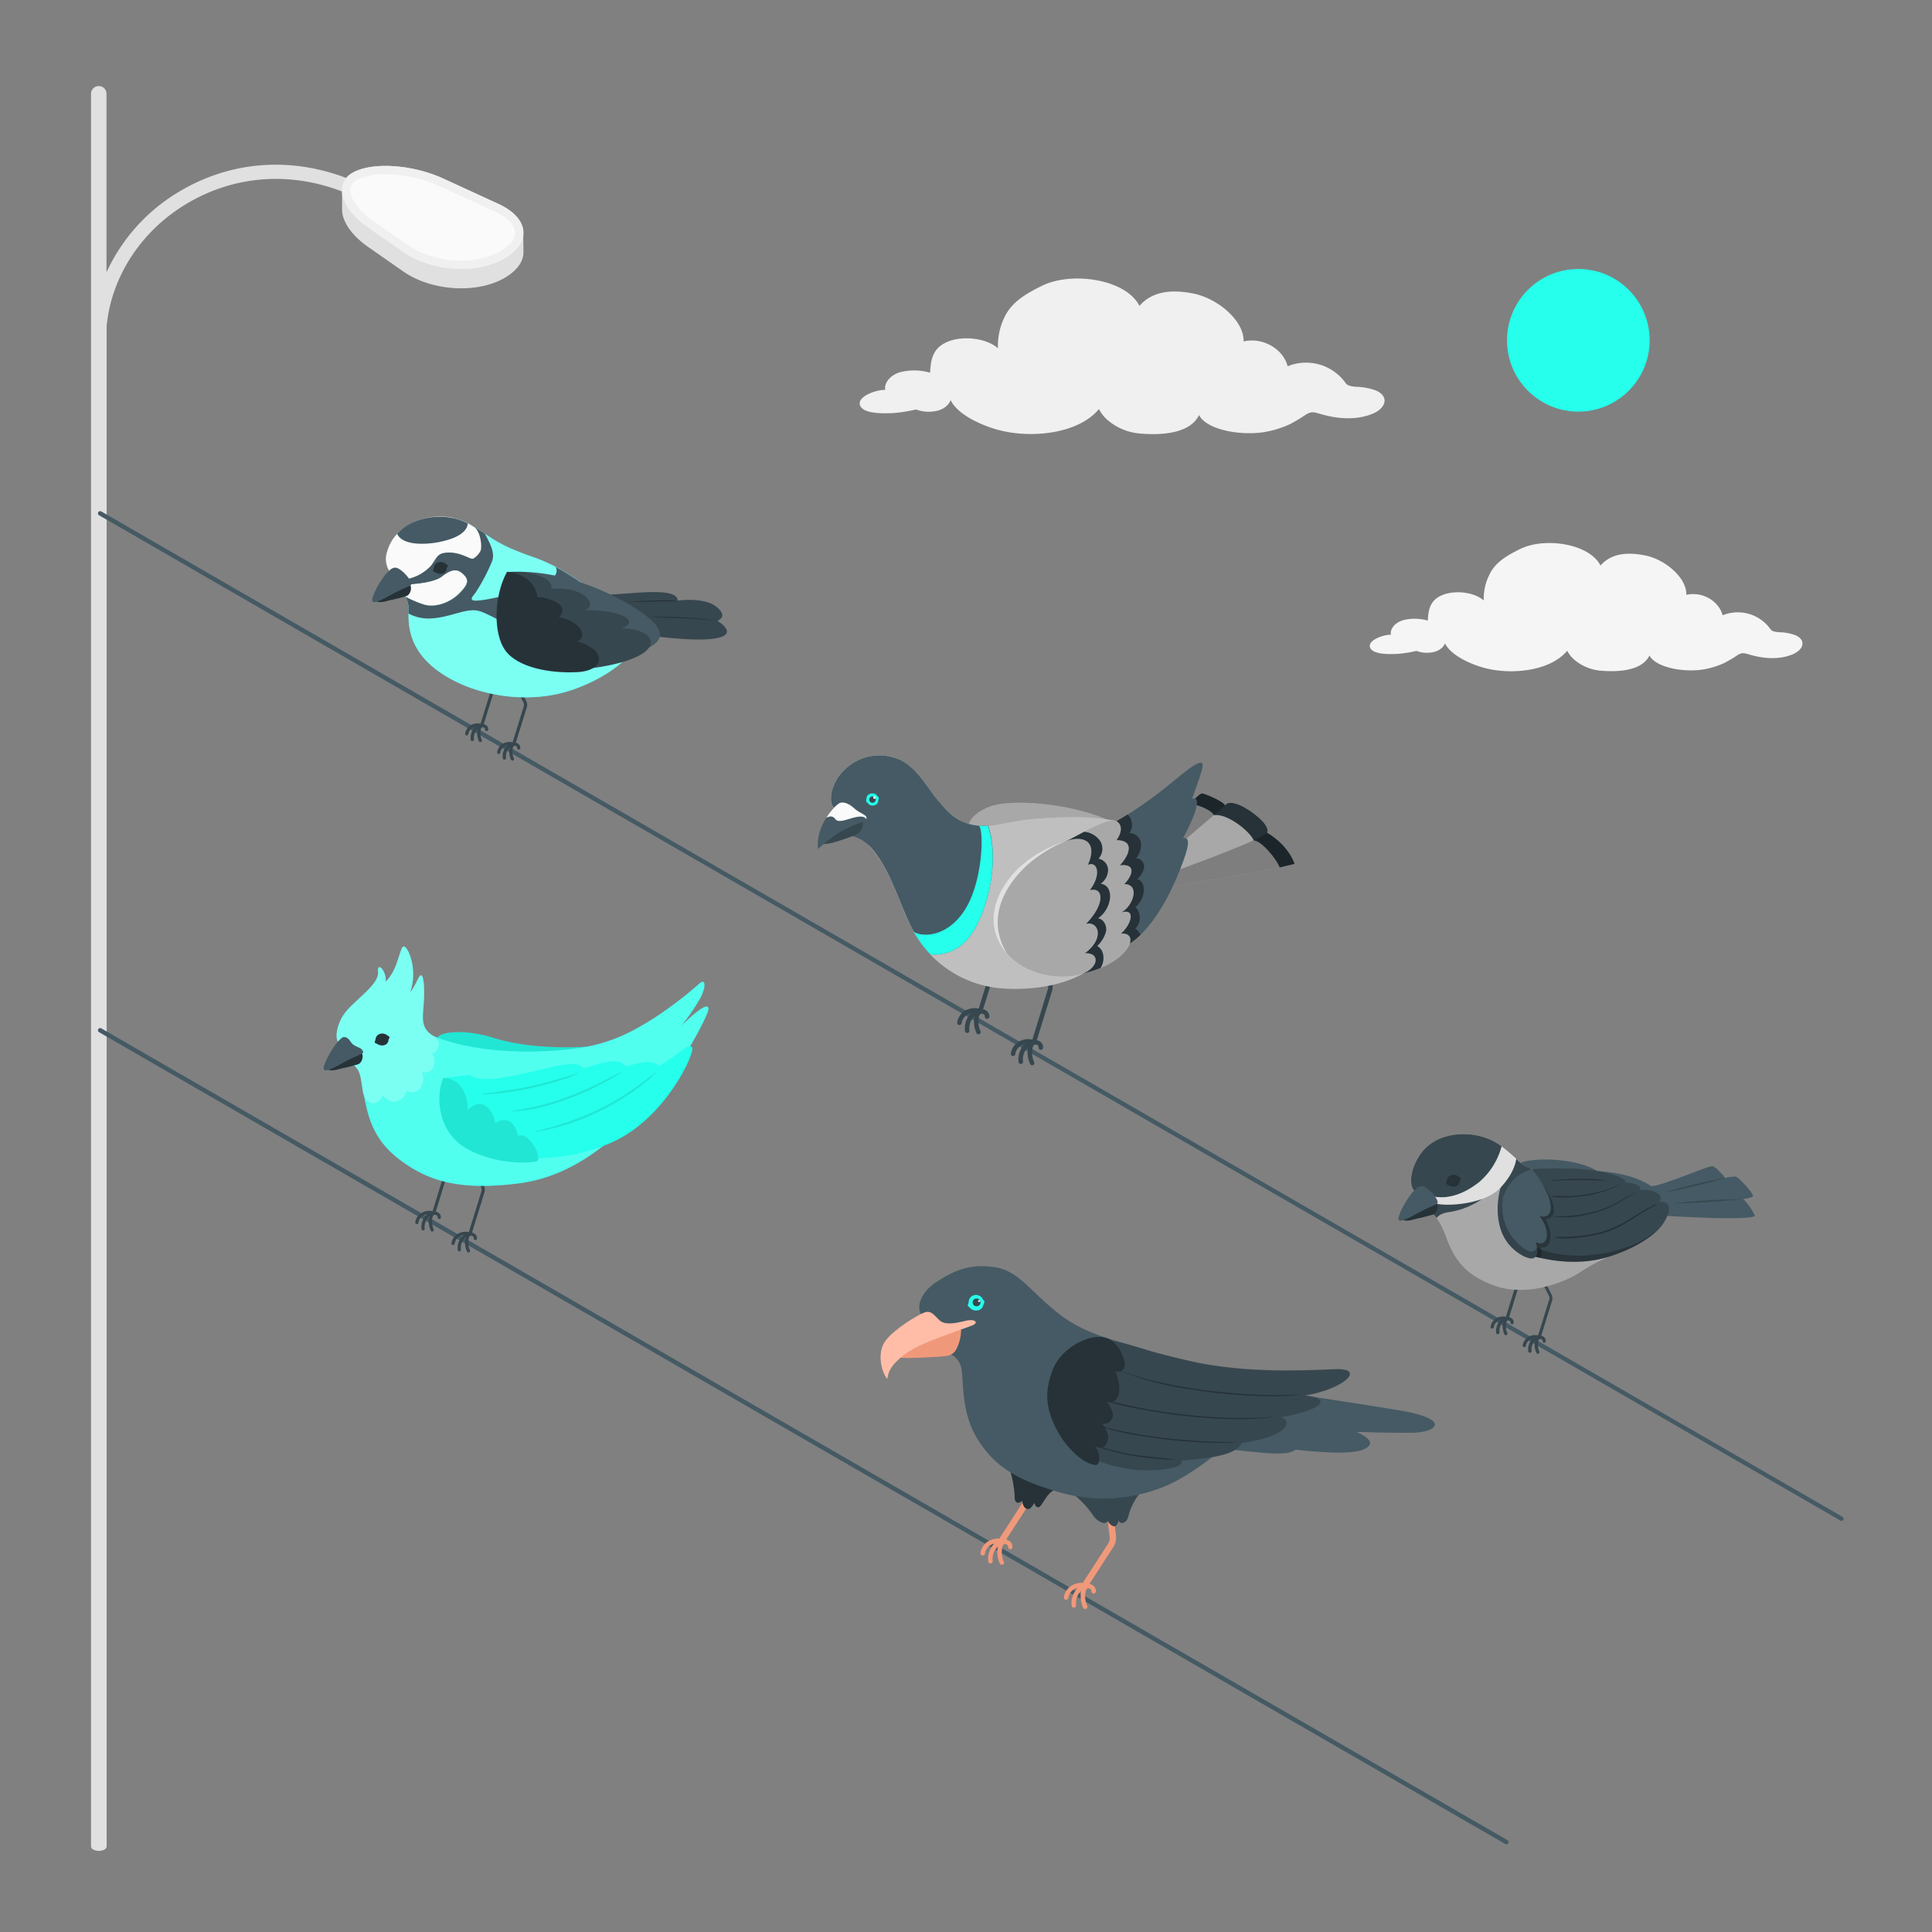 <svg xmlns="http://www.w3.org/2000/svg" viewBox="0 0 500 500"><rect x="0" y="0" width="500" height="500" fill="#808080" stroke="none"/><g id="freepik--street-light--inject-80"><g id="freepik--street-light--inject-80"><path d="M46.84,49.32A47.17,47.17,0,0,0,27.56,70.47V24.27a2,2,0,1,0-4,0V477.83a1,1,0,0,0,.6.84,3.2,3.2,0,0,0,2.86,0,1,1,0,0,0,.58-.84V84.35c1.25-12.88,9.09-24.86,21.12-31.87,14.47-8.43,31.66-8.23,47.16.56l1.8-3.18C81,40.41,62.47,40.21,46.84,49.32Z" style="fill:#e0e0e0"></path><path d="M95.4,64l9.07,6.32c7.24,5,18.91,5.76,26.07,1.63,3.31-1.91,4.93-4.29,4.93-6.67,0-.87-.06-4.24-.06-5.08,0-2.74-2.13-5.45-6.41-7.42L114.69,46.2c-8-3.68-18.5-4.35-23.44-1.49a5,5,0,0,0-2.72,4.44c0,.87,0,4.22,0,5C88.49,57.2,90.87,60.86,95.4,64Z" style="fill:#e0e0e0"></path><path d="M91.25,44.71C86.3,47.56,88.16,54,95.4,59l9.07,6.31c7.24,5,18.91,5.77,26.07,1.63S137,56.46,129,52.78L114.7,46.2C106.69,42.52,96.19,41.85,91.25,44.71Z" style="fill:#f0f0f0"></path><path d="M90.65,49.06a3,3,0,0,1,1.67-2.48,15.71,15.71,0,0,1,7.44-1.48,35.4,35.4,0,0,1,14,3.07l14.31,6.59c3.24,1.48,5.13,3.44,5.22,5.35.09,1.69-1.28,3.46-3.85,4.94a20.59,20.59,0,0,1-10.11,2.39,24.43,24.43,0,0,1-13.63-3.92l-9.07-6.33C92.91,54.61,90.56,51.41,90.65,49.06Z" style="fill:#fafafa"></path></g></g><g id="freepik--Wires--inject-80"><path d="M389.87,477.32a.57.57,0,0,1-.28-.08L25.65,267.14a.56.56,0,0,1,.56-1l363.94,210.1a.57.57,0,0,1,.2.76A.55.55,0,0,1,389.87,477.32Z" style="fill:#455a64"></path><path d="M476.62,393.63a.53.53,0,0,1-.27-.08L25.65,133.36a.56.56,0,0,1,.56-1L476.9,392.59a.56.56,0,0,1-.28,1Z" style="fill:#455a64"></path></g><g id="freepik--Clouds--inject-80"><path id="freepik--Cloud--inject-80" d="M356.19,101.1a15.92,15.92,0,0,0-5.27-1c-1.71-.13-2.25-.47-2.58-.84a12.58,12.58,0,0,0-15.1-4.47c-1-4.08-5.95-7.63-11.4-6.43.19-5.31-6.59-11-12.68-12.32-5.84-1.24-10.94-.72-14.27,3.12-3.57-7-17.56-8.93-25.13-5.24-4.35,2.12-8,4.29-9.85,8.28a16.77,16.77,0,0,0-1.64,7.93c-2.95-2.6-8.85-3.3-12.79-1.78-4.25,1.65-4.57,4.85-4.78,8.11a14.78,14.78,0,0,0-7.74-.14c-2.67.79-4.21,2.89-3.85,4.59-2.11-.12-7.16,1.59-6.58,3.83.65,2.51,6.41,2.25,8.56,2.17a39.72,39.72,0,0,0,6-.94,9.23,9.23,0,0,0,3.13.59c3.67,0,5.22-1.6,5.81-3,1.79,3.77,8.16,6.64,12.67,7.79,8.48,2.18,20.48.85,25.7-5.49A9.47,9.47,0,0,0,287,109a14.65,14.65,0,0,0,7.84,3.18c3.49.33,12.84.77,15.47-4.77,1.86,3.69,10.19,5.36,16.51,4.47a26.16,26.16,0,0,0,7.09-2.14,43.83,43.83,0,0,0,4.07-2.45c1.25-.74,1.81-.74,3.48-.23,4.34,1.3,9.38,1.84,13.81,0C358.77,105.57,359.51,102.61,356.19,101.1Z" style="fill:#f0f0f0"></path><path id="freepik--cloud--inject-80" d="M464.72,164.42a12.68,12.68,0,0,0-4.34-.8c-1.41-.11-1.85-.39-2.12-.7a10.38,10.38,0,0,0-12.45-3.68c-.83-3.36-4.9-6.29-9.39-5.3.15-4.38-5.43-9.08-10.45-10.15-4.82-1-9-.59-11.76,2.57-2.94-5.74-14.47-7.36-20.71-4.32-3.58,1.75-6.63,3.54-8.11,6.83A13.61,13.61,0,0,0,384,155.4c-2.43-2.14-7.3-2.72-10.55-1.46-3.5,1.35-3.77,4-3.94,6.67a12.26,12.26,0,0,0-6.37-.11c-2.21.65-3.48,2.38-3.17,3.78-1.75-.09-5.91,1.32-5.43,3.16.54,2.07,5.28,1.86,7.06,1.79a32.61,32.61,0,0,0,5-.78,7.54,7.54,0,0,0,2.58.49c3,0,4.31-1.31,4.79-2.44,1.48,3.11,6.73,5.47,10.44,6.42,7,1.79,16.88.7,21.18-4.52a7.79,7.79,0,0,0,2.08,2.53,12.1,12.1,0,0,0,6.47,2.63c2.87.26,10.57.63,12.74-3.93,1.54,3,8.4,4.41,13.61,3.67a21.16,21.16,0,0,0,5.84-1.76,36,36,0,0,0,3.36-2c1-.62,1.49-.61,2.86-.2,3.58,1.08,7.73,1.52,11.39,0C466.85,168.1,467.46,165.66,464.72,164.42Z" style="fill:#f5f5f5"></path></g><g id="freepik--Sun--inject-80"><circle id="freepik--sun--inject-80" cx="408.47" cy="88.07" r="18.46" style="fill:#25FFEB"></circle></g><g id="freepik--bird-5--inject-80"><g id="freepik--Bird--inject-80"><path d="M288.82,397.46l-1-8.16a.83.83,0,0,0-1.65.21l1,8.15a2.82,2.82,0,0,1-.34,1.75l-6.61,10.23a5.23,5.23,0,0,0-2.62.55,4.24,4.24,0,0,0-2.26,3.15.6.6,0,0,0,.47.68h.11a.59.59,0,0,0,.57-.48,3.08,3.08,0,0,1,1.64-2.33,3.79,3.79,0,0,1,.87-.31,4,4,0,0,0-.49.51,5.54,5.54,0,0,0-1.16,4.16.57.57,0,0,0,.57.49H278a.59.59,0,0,0,.49-.67,4.39,4.39,0,0,1,.91-3.26,4.49,4.49,0,0,1,.43-.44,7,7,0,0,0,.52,4.46.61.61,0,0,0,.49.27.55.55,0,0,0,.32-.1.58.58,0,0,0,.17-.8,6,6,0,0,1-.35-3.69,1.44,1.44,0,0,1,.5-.81,1.19,1.19,0,0,1,.8.28.57.57,0,0,1,.2.49.59.59,0,0,0,.54.62h0a.58.58,0,0,0,.58-.54,1.71,1.71,0,0,0-.57-1.42,2.21,2.21,0,0,0-1.07-.53l6.23-9.65A4.49,4.49,0,0,0,288.82,397.46Z" style="fill:#f0997a"></path><path d="M267.23,386l-1-8.15a.83.83,0,1,0-1.64.21l1,8.15a2.92,2.92,0,0,1-.35,1.75l-6.61,10.23a5.23,5.23,0,0,0-2.62.55,4.23,4.23,0,0,0-2.25,3.15.57.57,0,0,0,.47.67h.1a.57.57,0,0,0,.57-.48,3.07,3.07,0,0,1,1.65-2.32,3.59,3.59,0,0,1,.86-.32,4.74,4.74,0,0,0-.49.51,5.57,5.57,0,0,0-1.16,4.17.59.59,0,0,0,.58.49h.08a.57.57,0,0,0,.49-.66,4.44,4.44,0,0,1,.92-3.26,3.61,3.61,0,0,1,.42-.45,7,7,0,0,0,.53,4.47.58.58,0,0,0,.49.26.61.61,0,0,0,.31-.09.57.57,0,0,0,.17-.8,6,6,0,0,1-.34-3.7,1.43,1.43,0,0,1,.49-.8,1.16,1.16,0,0,1,.81.28.55.55,0,0,1,.19.48.58.58,0,0,0,.54.62h0a.59.59,0,0,0,.58-.54,1.76,1.76,0,0,0-.56-1.43,2.34,2.34,0,0,0-1.08-.53l6.23-9.64A4.51,4.51,0,0,0,267.23,386Z" style="fill:#f0997a"></path><path d="M282.8,392.06a4.84,4.84,0,0,0,2.65,2.07c.48.1,1.12-.06,1.16-.54.37.62,1.43,1.86,2.21,1.25a1.85,1.85,0,0,0,.6-1.4,1,1,0,0,0,1.25.67,1.83,1.83,0,0,0,1.13-1.05,8.85,8.85,0,0,0,.45-1.52,16.83,16.83,0,0,1,3.07-5.49c-3-1.21-6.75-1-9.87-.78a27.86,27.86,0,0,0-4.37.51c-1.3.28-2.7.1-4,.37a25.13,25.13,0,0,1,5.19,5.16Z" style="fill:#37474f"></path><path d="M262.6,387.08c0,.14,0,.28,0,.42,0,.51.1,1.11.55,1.33s1-.12,1.42-.45a3.7,3.7,0,0,0,.38,1.43,1.32,1.32,0,0,0,1.21.73c.7-.07,1.15-1.07,1.54-1.57.12.48.34,1,.83,1.1s.7-.28.94-.59c.92-1.22,1.58-2.7,2.85-3.56.31-.21.7-.45.7-.83a1,1,0,0,0-.27-.56,10.93,10.93,0,0,0-2.92-2.12,25.83,25.83,0,0,0-3.59-1.84,17.91,17.91,0,0,0-4.72-1.5.49.49,0,0,0-.34.05c-.16.12-.11.37-.05.55A30.21,30.21,0,0,1,262.6,387.08Z" style="fill:#263238"></path><path d="M295.78,349.07c-6.85-2.27-14.56-3.43-21.87-9.16S263.72,329,257.7,328s-10.23.38-15.52,3.89c-3.4,2.25-5.07,5.66-3.89,8.16.91,1.94,5.77,9.43,6.31,9.74s3.19.92,4.08,3.84-.26,11.25,4.18,18.58,10.31,10.77,20.92,13.88a41.43,41.43,0,0,0,27.09-1.2c7.29-2.77,15.57-10,15.57-10s5,.61,10.21,1.07,7.45.15,8.63-.78c13.21,1.42,17.47.68,19-1s-3.26-3.61-3.26-3.61,7.72.26,14.26.23,10.78-3.5-3.37-5.84-36.27-5.6-36.27-5.6Z" style="fill:#455a64"></path><path d="M290.14,347.49c-9.61-2.5-20.59,5.57-17.88,16.72C275.14,376,284.42,378.7,291.1,380s16.08,0,14.57-2c13-.9,14.44-2.77,15.76-4.56,12-1.68,13.11-5.62,10.11-6.68,9.88-1.63,13.83-4.8,6.22-5.6,10.32-1.76,15.84-7.2,7.66-6.82-11,.52-24.28.78-37-2C297.42,349.81,296.84,349.24,290.14,347.49Z" style="fill:#37474f"></path><path d="M336,360.91a126.06,126.06,0,0,1-16.94-.37,136.39,136.39,0,0,1-19.3-2.9,70.61,70.61,0,0,1-9.35-2.76s-.07.08,0,.1a77.11,77.11,0,0,0,17.7,4.59,141.25,141.25,0,0,0,19.26,1.75A60.94,60.94,0,0,0,336,361S336.06,360.91,336,360.91Zm-28.19,5.31a143.51,143.51,0,0,1-21.2-3.78,87.16,87.16,0,0,1-9.58-3s-.06.08,0,.1a93.08,93.08,0,0,0,18.47,5.22A138,138,0,0,0,318,367.23a73.57,73.57,0,0,0,12-.58s0,0,0,0A122,122,0,0,1,307.85,366.22Zm-1.69,6.39a126.68,126.68,0,0,1-15.86-2.26,48.29,48.29,0,0,1-6.85-1.89s-.06.08,0,.1c4.31,1.83,9.08,2.64,13.69,3.34a136,136,0,0,0,16.12,1.48,48.11,48.11,0,0,0,7.1-.23s0,0,0,0A119.93,119.93,0,0,1,306.16,372.61Zm-12.49,3.87a50.76,50.76,0,0,1-8.76-2.09,34,34,0,0,1-4-1.65s-.06.07,0,.09a30.32,30.32,0,0,0,7.52,2.92,66,66,0,0,0,9.67,1.65,56.7,56.7,0,0,0,6.51.37s0,0,0,0C301,377.27,297.29,377.06,293.67,376.48Z" style="fill:#263238"></path><path d="M272.48,354.42c-1.82,4.75-2.57,9.66,1.77,16.94,1.78,3,5.89,7.53,9.31,7.77.9.06,1-1.53.87-2.42a5.9,5.9,0,0,0-1-2.45,2,2,0,0,0,2.71-.31,3.19,3.19,0,0,0,.49-2.88,9,9,0,0,0-1.43-2.67A2.26,2.26,0,0,0,288,366a7.49,7.49,0,0,0-1.74-3.45,2,2,0,0,0,2.65-.43,4.27,4.27,0,0,0,.75-2.82,11.4,11.4,0,0,0-1.1-4.63c.58.74,1.9.32,2.3-.53a3.66,3.66,0,0,0-.13-2.75,9.3,9.3,0,0,0-2.71-4.2C283.9,343.77,274.83,348.28,272.48,354.42Z" style="fill:#263238"></path><path d="M231.35,351.12c1.46.44,4.68.37,9,.13s5.87-.12,7-1.81a11,11,0,0,0,1.38-5.36,27.29,27.29,0,0,0-8.86,1.47A25.48,25.48,0,0,0,231.35,351.12Z" style="fill:#f0997a"></path><path d="M239.13,339.71c-1.54.55-7.76,4.26-10,7.32s-1,8,.34,9.61c.56.84-.45-1.21,2.32-4.07s5.77-4.25,9.5-5.74,9.75-3.54,10.55-3.9c1.38-.62.64-1.74-2.06-1.08s-5.26,1.14-6.69-.2S241,339,239.13,339.71Z" style="fill:#ffbda7"></path><path d="M250.48,337.91c-.06-.25.1-.43.16-.65s.06-.49.11-.73a1.88,1.88,0,0,1,2.51-1.28,2,2,0,0,1,.77.5c.2.21.28.5.48.72s.23.19.27.33a.56.56,0,0,1-.09.41,6,6,0,0,0-.24.67,1.77,1.77,0,0,1-1.32,1.22,2.25,2.25,0,0,1-2-.5,3,3,0,0,0-.47-.47.38.38,0,0,1-.16-.12A.31.31,0,0,1,250.48,337.91Z" style="fill:#25FFEB"></path><circle cx="252.74" cy="337.06" r="1.01" style="fill:#37474f"></circle><path d="M253.64,336.69a.25.25,0,1,1-.24-.24A.25.25,0,0,1,253.64,336.69Z" style="fill:#fff"></path></g></g><g id="freepik--bird-4--inject-80"><g id="freepik--bird--inject-80"><path d="M121.61,319.8l-.13,0a.42.42,0,0,1-.27-.52l3.37-10.93a1.53,1.53,0,0,0-.1-1.15l-1.74-3.34a.42.42,0,1,1,.74-.38l1.73,3.34a2.3,2.3,0,0,1,.16,1.78L122,319.51A.42.42,0,0,1,121.61,319.8Z" style="fill:#37474f"></path><path d="M117.26,322.21h-.07a.42.42,0,0,1-.34-.49,3.34,3.34,0,0,1,1.79-2.5,3.87,3.87,0,0,1,3.14-.21.41.41,0,0,1-.35.75,3.1,3.1,0,0,0-2.41.2,2.51,2.51,0,0,0-1.35,1.91A.42.42,0,0,1,117.26,322.21Z" style="fill:#37474f"></path><path d="M118.88,323.86a.41.41,0,0,1-.41-.35,4.43,4.43,0,0,1,.92-3.32,3.13,3.13,0,0,1,2.19-1.22.42.42,0,0,1,.44.39.41.41,0,0,1-.39.44,2.27,2.27,0,0,0-1.59.91,3.61,3.61,0,0,0-.75,2.68.42.42,0,0,1-.35.47Z" style="fill:#37474f"></path><path d="M121.24,324.15a.43.43,0,0,1-.35-.19,5.56,5.56,0,0,1-.38-3.7,1.82,1.82,0,0,1,.92-1.25.42.42,0,0,1,.55.19.42.42,0,0,1-.19.56,1.14,1.14,0,0,0-.49.72,5,5,0,0,0,.29,3,.42.42,0,0,1-.12.57A.39.39,0,0,1,121.24,324.15Z" style="fill:#37474f"></path><path d="M123,320.92h0a.4.4,0,0,1-.38-.44.55.55,0,0,0-.18-.44,1.06,1.06,0,0,0-.77-.24.41.41,0,0,1-.47-.34.42.42,0,0,1,.35-.48,1.83,1.83,0,0,1,1.46.46,1.35,1.35,0,0,1,.44,1.1A.42.42,0,0,1,123,320.92Z" style="fill:#37474f"></path><path d="M112.23,314.38l-.13,0a.41.41,0,0,1-.27-.52l3.37-10.93a1.49,1.49,0,0,0-.11-1.15l-1.73-3.34a.4.4,0,0,1,.18-.56.4.4,0,0,1,.55.17l1.74,3.35a2.32,2.32,0,0,1,.16,1.77l-3.37,10.93A.41.41,0,0,1,112.23,314.38Z" style="fill:#37474f"></path><path d="M107.88,316.79h-.08a.41.41,0,0,1-.33-.48,3.34,3.34,0,0,1,1.79-2.5,3.87,3.87,0,0,1,3.14-.21.41.41,0,0,1,.2.55.42.42,0,0,1-.55.2,3.13,3.13,0,0,0-2.41.19,2.53,2.53,0,0,0-1.35,1.92A.43.43,0,0,1,107.88,316.79Z" style="fill:#37474f"></path><path d="M109.5,318.44a.42.42,0,0,1-.41-.35,4.41,4.41,0,0,1,.92-3.32,3.1,3.1,0,0,1,2.19-1.22.42.42,0,0,1,.44.38.43.43,0,0,1-.39.45,2.24,2.24,0,0,0-1.59.91,3.58,3.58,0,0,0-.75,2.67.43.43,0,0,1-.35.48Z" style="fill:#37474f"></path><path d="M111.86,318.73a.43.43,0,0,1-.35-.19,5.56,5.56,0,0,1-.39-3.7,1.88,1.88,0,0,1,.92-1.25.42.42,0,0,1,.56.19.41.41,0,0,1-.19.55,1.16,1.16,0,0,0-.49.73,5,5,0,0,0,.29,3,.42.42,0,0,1-.12.57A.48.48,0,0,1,111.86,318.73Z" style="fill:#37474f"></path><path d="M113.65,315.49h0a.41.41,0,0,1-.38-.44.54.54,0,0,0-.18-.44,1,1,0,0,0-.77-.24.42.42,0,0,1-.48-.35.42.42,0,0,1,.35-.47,1.84,1.84,0,0,1,1.47.45,1.34,1.34,0,0,1,.43,1.11A.4.4,0,0,1,113.65,315.49Z" style="fill:#37474f"></path><path d="M151.77,270.9c-8.33.42-16.82-.07-24.12-2.32s-13.4-1.63-14.47-.07c0,0,4,4.93,15,5.41A64.62,64.62,0,0,0,151.77,270.9Z" style="fill:#25FFEB"></path><path d="M151.77,270.9c-8.33.42-16.82-.07-24.12-2.32s-13.4-1.63-14.47-.07c0,0,4,4.93,15,5.41A64.62,64.62,0,0,0,151.77,270.9Z" style="opacity:0.1"></path><path d="M94.26,283.77c1.08,6,2.8,11.54,9.15,16.33,7.14,5.4,15.18,8.16,30.83,6.16s26-13,33.2-20.06,15.9-23.33,15.91-25.05c0-2.8-7.06,4.38-7.06,4.38a53.84,53.84,0,0,0,5-7.3c1.55-3.07,1.23-5-.19-3.77a101.85,101.85,0,0,1-11.67,8.91c-9.72,6.27-16.1,7.93-27,8.6s-22.31-.5-30.36-3.89Z" style="fill:#25FFEB"></path><path d="M94.26,283.77c1.08,6,2.8,11.54,9.15,16.33,7.14,5.4,15.18,8.16,30.83,6.16s26-13,33.2-20.06,15.9-23.33,15.91-25.05c0-2.8-7.06,4.38-7.06,4.38a53.84,53.84,0,0,0,5-7.3c1.55-3.07,1.23-5-.19-3.77a101.85,101.85,0,0,1-11.67,8.91c-9.72,6.27-16.1,7.93-27,8.6s-22.31-.5-30.36-3.89Z" style="fill:#fff;opacity:0.2"></path><path d="M87.45,269.58c-.78-1.19-.31-5.13,2.48-8.25s8.23-6.8,7.92-9.79,2.34,0,1.93,2.52c3.47-3.2,3.63-9.45,4.81-9.11s3.57,6.12,1.58,11.82c1.7-2,2.29-5,3-4.25s.69,5.14.42,8.2-.55,5.49,2.51,7.36.54,4.73-.34,4.56c1.29,1.26,1,5.68-2.58,4.79.94,1.63.2,6.49-3.94,4.88-.55,2.53-3.74,4.3-6.19,1.1-1,3-4.45,2.86-5.1-.75s-.47-5.57-2.57-7.13S87.45,269.58,87.45,269.58Z" style="fill:#25FFEB"></path><path d="M87.45,269.58c-.78-1.19-.31-5.13,2.48-8.25s8.23-6.8,7.92-9.79,2.34,0,1.93,2.52c3.47-3.2,3.63-9.45,4.81-9.11s3.57,6.12,1.58,11.82c1.7-2,2.29-5,3-4.25s.69,5.14.42,8.2-.55,5.49,2.51,7.36.54,4.73-.34,4.56c1.29,1.26,1,5.68-2.58,4.79.94,1.63.2,6.49-3.94,4.88-.55,2.53-3.74,4.3-6.19,1.1-1,3-4.45,2.86-5.1-.75s-.47-5.57-2.57-7.13S87.45,269.58,87.45,269.58Z" style="fill:#fff;opacity:0.4"></path><path d="M121.44,278.21c2.74,1.55,6.23,1.38,14.2-.4s13.63-3.71,15.43-1.27c7.44-2.62,9.45-2.18,11.09-.51,5.5-1.93,7.42-1.1,8.45-.16,4.84-2.8,7.46-6,8.49-4.86s-6.76,18.37-20.59,24.56-29.17,4.62-36.5,1.09-8.33-9.57-7.31-17.67Z" style="fill:#25FFEB"></path><path d="M114.7,279c4.59,0,6.42,4.47,6.35,8.32,3.8-3.93,6.56.08,7.13,3.3,3.65-2.11,5.34.74,5.9,3.37,2.84-1.4,6.61,6.07,4.72,6.57s-10.5.93-18-3.28S112.66,283.81,114.7,279Z" style="fill:#25FFEB"></path><path d="M114.7,279c4.59,0,6.42,4.47,6.35,8.32,3.8-3.93,6.56.08,7.13,3.3,3.65-2.11,5.34.74,5.9,3.37,2.84-1.4,6.61,6.07,4.72,6.57s-10.5.93-18-3.28S112.66,283.81,114.7,279Z" style="opacity:0.1"></path><path d="M144.3,279.81c.88-.27,1.76-.56,2.63-.86s1.74-.71,2.62-1.08c0,0,0-.14,0-.12-1,.31-2,.58-3,.89s-2,.61-3,.9q-3,.87-6.11,1.54c-4.14.91-8.33,1.43-12.52,2-.05,0-.07.15,0,.15a58,58,0,0,0,9.83-1.1A87.39,87.39,0,0,0,144.3,279.81Zm10.15,1.35c1-.52,2.07-1.06,3.09-1.63s2.16-1.31,3.22-2c0,0,.05-.15,0-.12-.91.48-1.84.91-2.75,1.39s-1.88,1-2.83,1.45c-1.86.93-3.75,1.8-5.68,2.59a66,66,0,0,1-11.06,3.56c-1.93.43-3.89.81-5.86,1.07,0,0-.07.14,0,.14a39.79,39.79,0,0,0,10.59-1.92A75.07,75.07,0,0,0,154.45,281.16Zm15.33-3.74c-.69.58-1.43,1.09-2.14,1.65s-1.54,1.2-2.33,1.77c-1.66,1.2-3.36,2.35-5.12,3.41a66.79,66.79,0,0,1-13.09,6.08c-2.81.95-5.7,1.76-8.58,2.46-.06,0-.07.15,0,.14a56.47,56.47,0,0,0,14.81-4.49,61.72,61.72,0,0,0,11.46-6.64c.9-.66,1.78-1.35,2.64-2.06s1.6-1.47,2.39-2.22C169.86,277.48,169.84,277.37,169.78,277.42Z" style="opacity:0.1"></path><path d="M97,269.77a.61.61,0,0,1,0-.19c0-.11.08-.21.12-.32s.08-.43.14-.64a1.52,1.52,0,0,1,.23-.48,1.73,1.73,0,0,1,.89-.59,2.11,2.11,0,0,1,1.06,0,2,2,0,0,1,.79.39,1.16,1.16,0,0,0,.27.18.44.44,0,0,1,.15.08.37.37,0,0,1,.12.43c0,.1-.13.17-.17.27a1.89,1.89,0,0,0-.08.4,1.42,1.42,0,0,1-.88,1.12,2.23,2.23,0,0,1-.81.14,2.28,2.28,0,0,1-.81-.19c-.25-.11-.49-.26-.75-.36a.54.54,0,0,1-.2-.1A.27.27,0,0,1,97,269.77Z" style="fill:#263238"></path><path d="M85,276.87c1.23.41,2.64-.21,3.94-.47s2.91-.72,3.6-.92a1.4,1.4,0,0,0,.65-.39,2.45,2.45,0,0,0,.52-2.45,12.59,12.59,0,0,0-4.63,1.09A8.12,8.12,0,0,0,85,276.87Z" style="fill:#263238"></path><path d="M90.14,268.88a1.43,1.43,0,0,0-1.15-.49c-.49.06-.86.52-1.21.85-1.37,1.27-3.84,5.51-4,7.1s2.65,0,5.06-1.32,4.07-1.9,4.9-2.38c.66-.38-.22-1.22-.57-1.41a10.24,10.24,0,0,1-1.84-.93,9.81,9.81,0,0,1-1-1.28Z" style="fill:#455a64"></path></g></g><g id="freepik--bird-3--inject-80"><g id="freepik--bird--inject-80"><path d="M398.34,346.51l-.12,0a.43.43,0,0,1-.28-.52l3-9.67a1.28,1.28,0,0,0-.09-1l-1.54-3A.42.42,0,0,1,400,332l1.53,3a2.14,2.14,0,0,1,.15,1.61l-3,9.67A.43.43,0,0,1,398.34,346.51Z" style="fill:#37474f"></path><path d="M394.49,348.64h-.07a.42.42,0,0,1-.34-.48,3.05,3.05,0,0,1,1.62-2.26,3.5,3.5,0,0,1,2.82-.18.42.42,0,0,1,.2.55.43.43,0,0,1-.56.2,2.66,2.66,0,0,0-2.08.17,2.19,2.19,0,0,0-1.18,1.66A.41.41,0,0,1,394.49,348.64Z" style="fill:#37474f"></path><path d="M395.93,350.1a.41.41,0,0,1-.41-.35,3.92,3.92,0,0,1,.82-3,2.79,2.79,0,0,1,2-1.1.42.42,0,0,1,.06.83,1.93,1.93,0,0,0-1.38.79,3.15,3.15,0,0,0-.65,2.33.42.42,0,0,1-.35.47Z" style="fill:#37474f"></path><path d="M398,350.36a.42.42,0,0,1-.35-.19,5,5,0,0,1-.35-3.32,1.72,1.72,0,0,1,.84-1.13.42.42,0,0,1,.36.75.93.93,0,0,0-.4.61,4.31,4.31,0,0,0,.25,2.64.41.41,0,0,1-.13.57A.44.44,0,0,1,398,350.36Z" style="fill:#37474f"></path><path d="M399.6,347.49h0a.4.4,0,0,1-.38-.44.43.43,0,0,0-.14-.35.9.9,0,0,0-.65-.2.4.4,0,0,1-.47-.35.42.42,0,0,1,.35-.47,1.66,1.66,0,0,1,1.33.41,1.27,1.27,0,0,1,.41,1A.42.42,0,0,1,399.6,347.49Z" style="fill:#37474f"></path><path d="M390,341.71l-.12,0a.43.43,0,0,1-.28-.52l3-9.67a1.28,1.28,0,0,0-.08-1l-1.54-3a.4.4,0,0,1,.18-.56.41.41,0,0,1,.56.17l1.53,3a2.14,2.14,0,0,1,.15,1.61l-3,9.67A.43.43,0,0,1,390,341.71Z" style="fill:#37474f"></path><path d="M386.19,343.84h-.07a.42.42,0,0,1-.34-.48,3,3,0,0,1,1.61-2.26,3.52,3.52,0,0,1,2.83-.18.41.41,0,0,1,.19.55.41.41,0,0,1-.55.2,2.66,2.66,0,0,0-2.08.17,2.16,2.16,0,0,0-1.18,1.66A.42.42,0,0,1,386.19,343.84Z" style="fill:#37474f"></path><path d="M387.62,345.3a.42.42,0,0,1-.41-.35,4,4,0,0,1,.83-3,2.79,2.79,0,0,1,2-1.1.41.41,0,0,1,.44.38.42.42,0,0,1-.38.45,1.93,1.93,0,0,0-1.38.79,3.1,3.1,0,0,0-.65,2.33.42.42,0,0,1-.35.47Z" style="fill:#37474f"></path><path d="M389.72,345.56a.42.42,0,0,1-.35-.19,5,5,0,0,1-.35-3.31,1.66,1.66,0,0,1,.84-1.14.42.42,0,0,1,.36.75.93.93,0,0,0-.4.61,4.25,4.25,0,0,0,.24,2.64.41.41,0,0,1-.12.57A.47.47,0,0,1,389.72,345.56Z" style="fill:#37474f"></path><path d="M391.3,342.69h0a.4.4,0,0,1-.38-.44.43.43,0,0,0-.14-.35.94.94,0,0,0-.65-.2.4.4,0,0,1-.47-.35.41.41,0,0,1,.35-.47,1.68,1.68,0,0,1,1.33.41,1.23,1.23,0,0,1,.4,1A.4.4,0,0,1,391.3,342.69Z" style="fill:#37474f"></path><path d="M429.45,309.26c-.73-1.79-5.29-5.51-16.12-6.2a10.54,10.54,0,0,0,6.53,5.79A17.52,17.52,0,0,0,429.45,309.26Z" style="fill:#455a64"></path><path d="M427.13,306.86c.64.46,4.64-1,9.1-2.65s6.27-2.46,7-2.37,2.36,1.91,3.27,3a10.37,10.37,0,0,1,2.71-.33c.79.15,4.41,4.16,4.47,5,0,.43-2.54.81-2.54.81a15.24,15.24,0,0,1,3,4.24c.31.84-7.78.77-12.69.59s-9.91-.46-9.91-.46C428.63,312.62,426.84,310.14,427.13,306.86Z" style="fill:#455a64"></path><path d="M446.5,304.84a159.33,159.33,0,0,1-16,3.82,159.33,159.33,0,0,1,16-3.82Z" style="fill:#37474f"></path><path d="M451.14,310.29q-9.13,1-18.33,1.15,9.13-1,18.33-1.15Z" style="fill:#37474f"></path><path d="M393.54,300.88c4.23-1.49,14.89-1,19.79,2.18l-19.79,2.06Z" style="fill:#455a64"></path><path d="M416.32,325.25a47.46,47.46,0,0,0-7.53,4.06c-2.57,1.77-12.82,6.68-22,3.4-7.5-2.7-10.29-6.64-12.43-12.26a21.71,21.71,0,0,0-2.53-5.22,7.94,7.94,0,0,0-2-1.9l-1.06-1.43L366,308.12a.85.85,0,0,1-.17-.16c-.91-1.06-1.21-4.64,1.49-8.85s8.15-6.07,13.39-5.5l.65.09a18.57,18.57,0,0,1,2.56.57l.68.22a16.15,16.15,0,0,1,4,2.2c3.23,2.35,5.44,5.31,7.88,5.88A43.34,43.34,0,0,1,416.32,325.25Z" style="fill:#e0e0e0"></path><path d="M416.32,325.25a47.46,47.46,0,0,0-7.53,4.06c-2.57,1.77-12.82,6.68-22,3.4-7.5-2.7-10.29-6.64-12.43-12.26a21.71,21.71,0,0,0-2.53-5.22,7.94,7.94,0,0,0-2-1.9l-1.06-1.43L366,308.12a.85.85,0,0,1-.17-.16c-.91-1.06-1.21-4.64,1.49-8.85s8.15-6.07,13.39-5.5l.65.09a18.57,18.57,0,0,1,2.56.57l.68.22a16.15,16.15,0,0,1,4,2.2c3.23,2.35,5.44,5.31,7.88,5.88A43.34,43.34,0,0,1,416.32,325.25Z" style="opacity:0.25"></path><path d="M383.9,294.27a15.69,15.69,0,0,1,4.72,2.42,18.38,18.38,0,0,1-5.72,9.18c-4.57,3.66-8.69,4.34-11.47,3.86,0,0-1.9,1.17.46,1.8l-3.12.37L366,308.12c-1-.81-1.54-4.55,1.32-9C370.66,293.87,377.78,292.44,383.9,294.27Z" style="fill:#37474f"></path><path d="M391.53,299.11c-.59-.53-1.21-1.08-1.87-1.62C390.32,298,390.94,298.57,391.53,299.11Z" style="fill:#37474f"></path><path d="M396.49,302.58a10.62,10.62,0,0,1-4.1-2.69h0l-4.05,7.46c-1.56,5.92-.89,12.79,4.05,16.43l23.93,1.47A43.29,43.29,0,0,0,396.49,302.58Z" style="fill:#37474f"></path><path d="M383.52,310.31l-11.63,1.22-3.12.37,1.06,1.44a7.76,7.76,0,0,1,2,1.89h0s.38-1,2.79-1.48A20.3,20.3,0,0,0,383.52,310.31Z" style="fill:#37474f"></path><path d="M382.9,305.87c-4.57,3.65-8.68,4.34-11.47,3.87,0,0-1.9,1.16.46,1.79s12.24.32,16.45-4.18c3.9-4.16,4.05-7.46,4.05-7.46h0a45.22,45.22,0,0,0-3.77-3.19A18.36,18.36,0,0,1,382.9,305.87Z" style="fill:#e0e0e0"></path><path d="M397.39,325.25c4.83,1.19,11.76,2.22,18.93,0s12.22-5.75,14.1-8.57,2.46-6-1.06-5.64c1.41-1.52-.82-3.4-4.94-3.05.62-1.06-2-2.12-4-1.88,1.45-.9-4-3.06-11.05-3.53a98.19,98.19,0,0,0-12.89,0S393.73,320.19,397.39,325.25Z" style="fill:#37474f"></path><path d="M398.57,325.53a4.3,4.3,0,0,0,.17-2.84c2.76.94,3.38-3.81,1.25-7.06,4.32-.88,1.13-6.38-.47-8.65l-3.55-.21c-.57,5.54-1.1,15,1.42,18.48Z" style="opacity:0.25"></path><path d="M363.18,315.76c1.23.42,2.63-.21,3.94-.47,1.47-.3,3.9-1,3.9-1a2.43,2.43,0,0,0,.87-2.76,12.87,12.87,0,0,0-4.63,1.09A8.12,8.12,0,0,0,363.18,315.76Z" style="fill:#263238"></path><path d="M368.85,307.26c-1.21-.7-2,0-2.88.87-1.37,1.27-3.84,5.51-4.05,7.1s2.66,0,5.07-1.32,4.06-1.89,4.9-2.38S370.54,308.23,368.85,307.26Z" style="fill:#455a64"></path><path d="M396.49,302.58c-6.73,1.79-8.76,8.83-8.31,13.92s5.17,8.69,7.72,9.14,2.09-2.85,1.49-4.2c3.15,1.65,4.2-2.69,1.05-6.73,2.85.74,3.58-1.65,2.23-5.34A30.84,30.84,0,0,0,396.49,302.58Z" style="fill:#455a64"></path><path d="M428.48,311.67c-3.4,1.53-6.34,3.83-9.67,5.49a29.18,29.18,0,0,1-9.79,2.65c-1,.12-2.1.21-3.15.26s-2.22,0-3.33.12c-.07,0-.1.17,0,.18a21.87,21.87,0,0,0,5.77-.05,39.36,39.36,0,0,0,5.39-.9,23.77,23.77,0,0,0,4.6-1.57,45,45,0,0,0,4.63-2.65,64.29,64.29,0,0,1,5.6-3.31c.08,0,.06-.26,0-.22Z" style="fill:#263238"></path><path d="M423.33,308.63c-2.56,1.05-4.77,2.74-7.32,3.82a31.87,31.87,0,0,1-9.09,2.13,39.73,39.73,0,0,1-5,.18s-.06.09,0,.09a24.82,24.82,0,0,0,9.08-.57,25.58,25.58,0,0,0,8-3.07c1.43-.86,2.86-1.73,4.34-2.53,0,0,0-.06,0-.05Z" style="fill:#263238"></path><path d="M401.3,305.63c2.39-.14,4.8-.2,7.2-.22s4.77.13,7.15.11c0,0,0-.07,0-.07a43.39,43.39,0,0,0-7.21-.35,60.81,60.81,0,0,0-7.14.43c-.05,0-.06.1,0,.1Z" style="fill:#263238"></path><path d="M419.36,306.61c-1.22.41-2.4.92-3.63,1.3a37.8,37.8,0,0,1-7.82,1.51c-2.07.2-4.12.08-6.18.11-.09,0-.1.18,0,.2a23.61,23.61,0,0,0,4.9.11,36.38,36.38,0,0,0,4.65-.54,34.61,34.61,0,0,0,6.42-1.93c.56-.22,1.11-.49,1.66-.72,0,0,0,0,0,0Z" style="fill:#263238"></path><path d="M429.44,317.9c-6.14,5.69-17.2,7.63-23.76,6.94s-7.91-2.08-7.91-2.08-.6,2.08-3,.58A13.26,13.26,0,0,1,389,309.78a16.39,16.39,0,0,0-.85,6.72c.45,5.09,5.17,8.69,7.72,9.14a1.53,1.53,0,0,0,1.49-.39h0c4.83,1.19,11.76,2.22,18.93,0C422.49,323.34,427.08,320.46,429.44,317.9Z" style="opacity:0.25"></path><path d="M374.25,306.32a.61.61,0,0,1,0-.19c0-.11.08-.21.12-.32s.07-.43.13-.64a1.54,1.54,0,0,1,.24-.48,1.8,1.8,0,0,1,.89-.59,2.11,2.11,0,0,1,1.06,0,2,2,0,0,1,.79.39,1,1,0,0,0,.27.18,1.09,1.09,0,0,1,.15.08.37.37,0,0,1,.12.43c0,.1-.13.17-.17.27a2.88,2.88,0,0,0-.09.4,1.42,1.42,0,0,1-.87,1.13,2.5,2.5,0,0,1-.81.13,2.28,2.28,0,0,1-.81-.19c-.25-.11-.49-.26-.75-.36a.42.42,0,0,1-.2-.1A.21.21,0,0,1,374.25,306.32Z" style="fill:#263238"></path></g></g><g id="freepik--bird-2--inject-80"><g id="freepik--bird--inject-80"><path d="M267.57,270.31l-.17,0a.59.59,0,0,1-.39-.73L271.19,256a1.84,1.84,0,0,0-.13-1.38l-2.15-4.14a.57.57,0,0,1,.25-.78.58.58,0,0,1,.78.24l2.15,4.15a2.94,2.94,0,0,1,.21,2.25l-4.18,13.54A.59.59,0,0,1,267.57,270.31Z" style="fill:#37474f"></path><path d="M262.18,273.3h-.1a.57.57,0,0,1-.47-.67,4.19,4.19,0,0,1,2.25-3.15,4.89,4.89,0,0,1,3.95-.27.59.59,0,0,1,.28.78.58.58,0,0,1-.77.28,3.72,3.72,0,0,0-2.92.24,3.07,3.07,0,0,0-1.65,2.32A.58.58,0,0,1,262.18,273.3Z" style="fill:#37474f"></path><path d="M264.19,275.35a.59.59,0,0,1-.58-.5,5.54,5.54,0,0,1,1.16-4.16,3.91,3.91,0,0,1,2.76-1.54.58.58,0,0,1,.08,1.16,2.75,2.75,0,0,0-1.93,1.11,4.41,4.41,0,0,0-.92,3.26.58.58,0,0,1-.49.66Z" style="fill:#37474f"></path><path d="M267.12,275.7a.57.57,0,0,1-.49-.27,6.9,6.9,0,0,1-.49-4.63,2.36,2.36,0,0,1,1.17-1.59.58.58,0,0,1,.78.27.57.57,0,0,1-.27.77,1.31,1.31,0,0,0-.56.86,6,6,0,0,0,.34,3.69.58.58,0,0,1-.17.81A.61.61,0,0,1,267.12,275.7Z" style="fill:#37474f"></path><path d="M269.33,271.69h0a.58.58,0,0,1-.54-.62.58.58,0,0,0-.19-.49,1.26,1.26,0,0,0-.91-.28.58.58,0,1,1-.17-1.14,2.35,2.35,0,0,1,1.87.57,1.75,1.75,0,0,1,.56,1.42A.58.58,0,0,1,269.33,271.69Z" style="fill:#37474f"></path><path d="M253.69,262.29a.47.47,0,0,1-.17,0,.59.59,0,0,1-.39-.73L257.31,248a1.77,1.77,0,0,0-.13-1.37L255,242.48a.58.58,0,0,1,.25-.78.57.57,0,0,1,.78.25l2.16,4.14a3,3,0,0,1,.2,2.25l-4.18,13.54A.57.57,0,0,1,253.69,262.29Z" style="fill:#37474f"></path><path d="M248.3,265.28h-.1a.57.57,0,0,1-.47-.67,4.21,4.21,0,0,1,2.26-3.15,4.89,4.89,0,0,1,3.95-.26.58.58,0,0,1-.5,1.05,3.72,3.72,0,0,0-2.92.24,3.09,3.09,0,0,0-1.65,2.32A.57.57,0,0,1,248.3,265.28Z" style="fill:#37474f"></path><path d="M250.31,267.33a.58.58,0,0,1-.57-.49,5.52,5.52,0,0,1,1.15-4.17,3.91,3.91,0,0,1,2.76-1.54.58.58,0,0,1,.08,1.16,2.75,2.75,0,0,0-1.93,1.11,4.44,4.44,0,0,0-.92,3.26.57.57,0,0,1-.48.66Z" style="fill:#37474f"></path><path d="M253.24,267.68a.58.58,0,0,1-.49-.26,6.93,6.93,0,0,1-.49-4.64,2.38,2.38,0,0,1,1.18-1.59.58.58,0,0,1,.77.27.58.58,0,0,1-.27.78,1.32,1.32,0,0,0-.56.85,6,6,0,0,0,.34,3.7.57.57,0,0,1-.17.8A.56.56,0,0,1,253.24,267.68Z" style="fill:#37474f"></path><path d="M255.46,263.68h-.05a.57.57,0,0,1-.53-.62.56.56,0,0,0-.2-.48,1.2,1.2,0,0,0-.91-.28.58.58,0,0,1-.17-1.15,2.33,2.33,0,0,1,1.87.58,1.74,1.74,0,0,1,.56,1.42A.58.58,0,0,1,255.46,263.68Z" style="fill:#37474f"></path><path d="M299.05,230s20.93-3.41,26.67-4.44,9.32-2,9.32-2-1.4-4.7-7.12-8.07c.38-.52.18-2.14-3.1-4.7-3.58-2.8-7-3.87-7.77-2.33-.17-.84-4-2.63-5.84-3.14S296.08,223,296.08,223Z" style="fill:#e0e0e0"></path><path d="M299.05,230s20.93-3.41,26.67-4.44,9.32-2,9.32-2-1.4-4.7-7.12-8.07c.38-.52.18-2.14-3.1-4.7-3.58-2.8-7-3.87-7.77-2.33-.17-.84-4-2.63-5.84-3.14S296.08,223,296.08,223Z" style="opacity:0.25"></path><path d="M327.92,215.5c.38-.52.18-2.14-3.1-4.7-3.58-2.8-7-3.87-7.77-2.33-.17-.84-4-2.63-5.84-3.14-.47-.13-1.68,1-3.23,2.65,2.93.44,6,2.11,6.15,3,3.46-.63,9.51,4.34,10.33,6.52,2,0,6.17,5.15,6.7,7,2.47-.54,3.88-.93,3.88-.93S333.64,218.87,327.92,215.5Z" style="fill:#263238"></path><path d="M299.05,230s20.93-3.41,26.67-4.44,9.32-2,9.32-2-1.4-4.7-7.12-8.07c-2.33,2.28-23.32,9.81-29.88,12.13Z" style="opacity:0.25"></path><path d="M297.13,225.48c3-2.55,17.13-14.67,19.92-17-.17-.84-4-2.63-5.84-3.14S296.08,223,296.08,223Z" style="opacity:0.25"></path><path d="M286.46,212.08c-10.08-4.27-24.8-5.4-30.33-3.32s-6.85,5.85-4.87,8.87S286.46,212.08,286.46,212.08Z" style="fill:#e0e0e0"></path><path d="M286.46,212.08c-10.08-4.27-24.8-5.4-30.33-3.32s-6.85,5.85-4.87,8.87S286.46,212.08,286.46,212.08Z" style="opacity:0.25"></path><path d="M253.43,213.71c-6-.51-8.59-4.05-11.09-7-2.7-3.2-5.65-9.09-10.85-10.59A12.82,12.82,0,0,0,218.78,199c-3.53,3.08-4.62,8.5-3,10.08l6.28,6.44a54.69,54.69,0,0,1,6.52,8.33c2.95,5.19,4.29,9.92,6.92,15.45a28.66,28.66,0,0,0,24.71,16.55c13.06.68,20.06-3.89,20.06-3.89A43.81,43.81,0,0,0,299.05,230c5.62-15.08-4-16.24-10.11-17.51s-12.76-1.17-20.27-.64S257.84,214.08,253.43,213.71Z" style="fill:#e0e0e0"></path><path d="M253.43,213.71c-6-.51-8.59-4.05-11.09-7-2.7-3.2-5.65-9.09-10.85-10.59A12.82,12.82,0,0,0,218.78,199c-3.53,3.08-4.62,8.5-3,10.08l6.28,6.44a54.69,54.69,0,0,1,6.52,8.33c2.95,5.19,4.29,9.92,6.92,15.45a28.66,28.66,0,0,0,24.71,16.55c13.06.68,20.06-3.89,20.06-3.89A43.81,43.81,0,0,0,299.05,230c5.62-15.08-4-16.24-10.11-17.51s-12.76-1.17-20.27-.64S257.84,214.08,253.43,213.71Z" style="opacity:0.15"></path><path d="M251.7,241.34C247.41,248,241.07,247,240.82,247a26.14,26.14,0,0,1-3.42-4.34c-.17-.26-.33-.52-.48-.79s-.32-.54-.47-.81c-.32-.57-.63-1.16-.91-1.77-2.63-5.53-4-10.26-6.93-15.44a36.45,36.45,0,0,0-3.13-4.46,10.34,10.34,0,0,0-4.81-3l-4.85-7.33c-1.66-1.58-.57-7,3-10.08a12.79,12.79,0,0,1,12.71-2.85c5.2,1.49,8.16,7.38,10.85,10.58,2.5,2.95,5,6.49,11.09,7l.65,0c.56,0,1.11,0,1.64,0C258.59,222,256.07,234.56,251.7,241.34Z" style="fill:#455a64"></path><path d="M251.7,241.34C247.41,248,241.07,247,240.82,247a26.14,26.14,0,0,1-3.42-4.34c-.17-.26-.33-.52-.48-.79s-.32-.54-.47-.81c1.4,1.26,8,2.07,12.94-5.11s5.31-20.82,4-22.23l.65,0h.64c.34,0,.67,0,1,0C258.59,222,256.07,234.56,251.7,241.34Z" style="fill:#25FFEB"></path><path d="M224.24,207.56l-.05-.06a.53.53,0,0,1,0-.28,4.54,4.54,0,0,1,.07-.75,1.76,1.76,0,0,1,.32-.66,1.55,1.55,0,0,1,1.06-.47,1.64,1.64,0,0,1,.87.15c.28.13.43.4.64.61s.38.41.26.71l-.1.21a1.18,1.18,0,0,0,0,.2,1.68,1.68,0,0,1-.22.64,1.41,1.41,0,0,1-1.29.61,1.44,1.44,0,0,1-1.1-.48,3.88,3.88,0,0,0-.26-.31A1.49,1.49,0,0,1,224.24,207.56Z" style="fill:#25FFEB"></path><circle cx="225.8" cy="206.93" r="0.83" style="fill:#37474f"></circle><path d="M226.63,206.42a.32.32,0,1,1-.64,0,.32.32,0,0,1,.64,0Z" style="fill:#fafafa"></path><path d="M292.4,244.16c6.33-4.16,10.76-13.46,13-19.12s2.85-8.55.77-8.12c4.3-8,4.32-10.95,2.34-10.18,3-8.46,4-10.69.54-8.67s-9.07,8.1-20.07,14.45S281.14,246.5,292.4,244.16Z" style="fill:#455a64"></path><path d="M292.4,244.16a19.36,19.36,0,0,0,2.77-2.25,4.51,4.51,0,0,0-1.34-1.6,3.93,3.93,0,0,0,0-5.57,6,6,0,0,0,2.19-4.39c.05-1.23-.57-2.71-1.79-2.81a5.12,5.12,0,0,0,1.87-3.06c.1-1.22-1-2.57-2.16-2.27a5.42,5.42,0,0,0,1.34-4,3,3,0,0,0-2.94-2.62,3.83,3.83,0,0,0,.18-3.88,3.44,3.44,0,0,0-.71-.9c-.91.57-1.85,1.14-2.85,1.72C277.94,218.87,281.14,246.5,292.4,244.16Z" style="fill:#263238"></path><path d="M276.09,217.61c3.14-1.49,10.83-6.26,12.85-5.09s.92,3.73,0,4.91c4.83,0,3.35,3.9.89,6.5,4.57-.48,3.07,2.93,1.12,4.88,4.12,0,2.41,5.53-.68,7.31,3.93-1.11,2.31,3.43-.19,5.5,5.05-.52,2.64,7.42-9.77,10.32C275,249.43,271.39,228.65,276.09,217.61Z" style="fill:#e0e0e0"></path><path d="M276.09,217.61c3.14-1.49,10.83-6.26,12.85-5.09s.92,3.73,0,4.91c4.83,0,3.35,3.9.89,6.5,4.57-.48,3.07,2.93,1.12,4.88,4.12,0,2.41,5.53-.68,7.31,3.93-1.11,2.31,3.43-.19,5.5,5.05-.52,2.64,7.42-9.77,10.32C275,249.43,271.39,228.65,276.09,217.61Z" style="opacity:0.25"></path><path d="M285.23,249.72c.7-1.72.38-4.05-1.28-4.88a8.2,8.2,0,0,0,2.29-3.77c.26-1.47-.6-3.24-2.08-3.39a7.45,7.45,0,0,0,3.06-4.91,4.47,4.47,0,0,0-.3-2.61,2.49,2.49,0,0,0-2.09-1.44,4.47,4.47,0,0,0,1.94-3.55,3,3,0,0,0-2.48-2.94,3.79,3.79,0,0,0,.23-4.86,5.67,5.67,0,0,0-3.94-2.11c-1.76.92-3.4,1.84-4.49,2.35-4.7,11-1.09,31.82,4.22,34.33a28.45,28.45,0,0,0,4.53-1.44A5.68,5.68,0,0,0,285.23,249.72Z" style="fill:#263238"></path><path d="M265,223.46c-5.54,4.44-11.93,14.4-4.47,23.25,5.52,6.56,15.57,6.93,19.76,5.23s4.34-5.5.46-5.23c5.32-3.91,3.49-8.46.29-7.61,4.91-4.95,4.77-9.65,1-8.72,3.29-4.34,1.74-7.68-.51-6.54,2.63-5.78-.8-7.8-5.5-6.23A33.09,33.09,0,0,0,265,223.46Z" style="fill:#e0e0e0"></path><path d="M265.7,224c-5.18,4.85-10.77,13.35-5.15,22.68,5.52,6.56,15.57,6.93,19.76,5.23s4.34-5.5.46-5.23c5.32-3.91,3.49-8.46.29-7.61,4.91-4.95,4.77-9.65,1-8.72,3.29-4.34,1.74-7.68-.51-6.54,2.63-5.78-.8-7.8-5.5-6.23A35.13,35.13,0,0,0,265.7,224Z" style="opacity:0.25"></path><path d="M213.19,218.44c1.83.05,5.49-1.35,7.48-2.05s2.74-1.86,2.63-3.69C221.43,211.81,214.21,215.74,213.19,218.44Z" style="fill:#37474f"></path><path d="M217.48,207.76c-.82.23-3.36,2.69-4.86,6.23a11.5,11.5,0,0,0-.92,5.74,41.7,41.7,0,0,1,5.62-4.33c4-2.37,6.64-2.61,6.89-3.38.39-1.21-1.62-1.38-3.15-2.84C220.1,208.27,218.66,207.43,217.48,207.76Z" style="fill:#455a64"></path><path d="M221.06,209.18c-1-.91-2.4-1.75-3.58-1.42-.61.18-2.21,1.62-3.61,3.83.87-.35,1.66-.55,2.35.44s2.88.07,4.46-.36,3-.6,3.53.35C224.6,210.81,222.59,210.64,221.06,209.18Z" style="fill:#fafafa"></path></g></g><g id="freepik--bird-1--inject-80"><g id="freepik--bird--inject-80"><path d="M132.94,193l-.12,0a.41.41,0,0,1-.27-.52l3-9.67a1.28,1.28,0,0,0-.09-1l-1.54-3a.42.42,0,0,1,.18-.56.4.4,0,0,1,.56.18l1.54,3a2.07,2.07,0,0,1,.14,1.6l-3,9.68A.42.42,0,0,1,132.94,193Z" style="fill:#37474f"></path><path d="M129.1,195.14H129a.42.42,0,0,1-.33-.48,3,3,0,0,1,1.61-2.25,3.47,3.47,0,0,1,2.82-.19.41.41,0,0,1-.35.75,2.68,2.68,0,0,0-2.09.17,2.23,2.23,0,0,0-1.18,1.66A.41.41,0,0,1,129.1,195.14Z" style="fill:#37474f"></path><path d="M130.53,196.61a.42.42,0,0,1-.41-.36,3.93,3.93,0,0,1,.83-3,2.79,2.79,0,0,1,2-1.1.42.42,0,0,1,.44.39.43.43,0,0,1-.39.44,2,2,0,0,0-1.38.79,3.15,3.15,0,0,0-.65,2.33.4.4,0,0,1-.35.47Z" style="fill:#37474f"></path><path d="M132.62,196.86a.43.43,0,0,1-.35-.19,5,5,0,0,1-.35-3.31,1.72,1.72,0,0,1,.84-1.14.42.42,0,0,1,.37.75,1,1,0,0,0-.41.61,4.31,4.31,0,0,0,.25,2.64.42.42,0,0,1-.12.57A.39.39,0,0,1,132.62,196.86Z" style="fill:#37474f"></path><path d="M134.21,194h0a.43.43,0,0,1-.39-.45.4.4,0,0,0-.14-.35.9.9,0,0,0-.64-.2.42.42,0,0,1-.48-.35.43.43,0,0,1,.35-.47,1.7,1.7,0,0,1,1.34.42,1.23,1.23,0,0,1,.4,1A.42.42,0,0,1,134.21,194Z" style="fill:#37474f"></path><path d="M124.64,188.21l-.12,0a.41.41,0,0,1-.27-.52l3-9.67a1.28,1.28,0,0,0-.09-1l-1.54-3a.42.42,0,0,1,.18-.56.41.41,0,0,1,.56.18l1.54,3a2.12,2.12,0,0,1,.14,1.6l-3,9.68A.43.43,0,0,1,124.64,188.21Z" style="fill:#37474f"></path><path d="M120.79,190.34h-.07a.42.42,0,0,1-.33-.48,3,3,0,0,1,1.61-2.25,3.47,3.47,0,0,1,2.82-.19.41.41,0,0,1-.35.75,2.73,2.73,0,0,0-2.09.17A2.22,2.22,0,0,0,121.2,190,.41.41,0,0,1,120.79,190.34Z" style="fill:#37474f"></path><path d="M122.23,191.81a.42.42,0,0,1-.41-.36,4,4,0,0,1,.82-3,2.79,2.79,0,0,1,2-1.1.42.42,0,1,1,.06.83,1.93,1.93,0,0,0-1.38.79,3.15,3.15,0,0,0-.65,2.33.41.41,0,0,1-.35.47Z" style="fill:#37474f"></path><path d="M124.32,192.06a.42.42,0,0,1-.35-.19,5,5,0,0,1-.35-3.31,1.72,1.72,0,0,1,.84-1.14.42.42,0,0,1,.56.19.42.42,0,0,1-.2.56.93.93,0,0,0-.4.61,4.31,4.31,0,0,0,.25,2.64.41.41,0,0,1-.13.57A.34.34,0,0,1,124.32,192.06Z" style="fill:#37474f"></path><path d="M125.9,189.2h0a.42.42,0,0,1-.38-.45.43.43,0,0,0-.14-.35.93.93,0,0,0-.65-.2.41.41,0,0,1-.47-.34.43.43,0,0,1,.35-.48,1.67,1.67,0,0,1,1.33.42,1.21,1.21,0,0,1,.41,1A.42.42,0,0,1,125.9,189.2Z" style="fill:#37474f"></path><g id="freepik--bird--inject-80"><path d="M153.62,153.43c2.14,1.9,21.56-2.72,21.79,2,0,0,6.74-1,10,1.6s.26,3.64.26,3.64,5.94,3.5-.61,4.57-21.63-1.39-21.63-1.39Z" style="fill:#37474f"></path><path d="M163,155.74c2,0,3.93,0,5.9-.05s3.9,0,5.84-.11c0,0,.06-.13,0-.14a49.81,49.81,0,0,0-5.86,0c-2,0-3.92.13-5.88.25,0,0,0,0,0,0Z" style="fill:#263238"></path><path d="M168.53,159.76c2.9.12,5.8.11,8.7.26,1.4.07,2.79.16,4.18.28,1.23.11,2.47.16,3.69.34,0,0,0,0,0,0a55.53,55.53,0,0,0-7.72-.82,72.6,72.6,0,0,0-8.85-.09s0,0,0,0Z" style="fill:#263238"></path><path d="M165.13,166.56s-3.4,7-16.31,11.73c-10.89,4-23.55,2.15-32.16-2.56-10.31-5.63-11-12.77-10.94-16.95v-.59c0-.24,0-.45,0-.66l0-.4c0-.11,0-.21,0-.32a9.48,9.48,0,0,0-.64-2.15l-.15-.27a29.05,29.05,0,0,0,4.79,2.05c2.73.87,6.56-.26,9.12-2.79s2.55-3.63,1.09-5-2.79-1.47-5.47.61-10.58,2.11-10.58,2.11v-6L115,133.79a16.12,16.12,0,0,1,2.56.37l.83.22c.29.08.56.17.83.27a13.53,13.53,0,0,1,1.62.68c.27.13.53.27.79.42,1.57.91,2.76,1.68,3.85,2.39,3.05,2,5.26,3.51,12.45,6a41.72,41.72,0,0,1,5.88,2.56h0l1.26.68c.82.47,1.62,1,2.39,1.44l1.05.69.08,0,1,.7c.87.62,1.71,1.25,2.5,1.89l1,.82c.8.67,1.56,1.34,2.29,2l.07.06c.33.32.66.62,1,.91l1,1,.73.73q.54.54,1,1.05A33.65,33.65,0,0,1,165.13,166.56Z" style="fill:#25FFEB"></path><path d="M165.13,166.56s-3.4,7-16.31,11.73c-10.89,4-23.55,2.15-32.16-2.56-10.31-5.63-11-12.77-10.94-16.95v-.59c0-.24,0-.45,0-.66l0-.4c0-.11,0-.21,0-.32a9.48,9.48,0,0,0-.64-2.15l-.15-.27a29.05,29.05,0,0,0,4.79,2.05c2.73.87,6.56-.26,9.12-2.79s2.55-3.63,1.09-5-2.79-1.47-5.47.61-10.58,2.11-10.58,2.11v-6L115,133.79a16.12,16.12,0,0,1,2.56.37l.83.22c.29.08.56.17.83.27a13.53,13.53,0,0,1,1.62.68c.27.13.53.27.79.42,1.57.91,2.76,1.68,3.85,2.39,3.05,2,5.26,3.51,12.45,6a41.72,41.72,0,0,1,5.88,2.56h0l1.26.68c.82.47,1.62,1,2.39,1.44l1.05.69.08,0,1,.7c.87.62,1.71,1.25,2.5,1.89l1,.82c.8.67,1.56,1.34,2.29,2l.07.06c.33.32.66.62,1,.91l1,1,.73.73q.54.54,1,1.05A33.65,33.65,0,0,1,165.13,166.56Z" style="fill:#fff;opacity:0.4"></path><path d="M165.13,166.56a44.28,44.28,0,0,1-22.34-.74c-12.4-3.58-16.53-7.58-19.72-7.86s-6.72,1.84-11.66,2.1a11,11,0,0,1-5.69-1.28v-.59c0-.24,0-.45,0-.66l0-.4c0-.11,0-.21,0-.32a9.48,9.48,0,0,0-.64-2.15l-.15-.27a29.05,29.05,0,0,0,4.79,2.05c2.73.87,6.56-.26,9.12-2.79s2.55-3.63,1.09-5-2.79-1.47-5.47.61-10.58,2.11-10.58,2.11v-6L115,133.79a16.12,16.12,0,0,1,2.56.37l.83.22c.29.08.56.17.83.27a13.53,13.53,0,0,1,1.62.68c.27.13.53.27.79.42,1.57.91,2.76,1.68,3.85,2.39,1.89,3.38,2.57,5.37,1.82,7.22a49,49,0,0,1-4.22,8c-1.21,1.61-3,3.11,5.91,1.16s16.57-4.3,14.81-7.78l1.26.68c.82.47,1.62,1,2.39,1.44l1.05.69.08,0,1,.7c.87.62,1.71,1.25,2.5,1.89l1,.82c.81.67,1.56,1.34,2.29,2l.07.06c.33.32.66.62,1,.91l1,1,.73.73q.54.54,1,1.05A33.65,33.65,0,0,1,165.13,166.56Z" style="fill:#455a64"></path><path d="M131.18,148.05c13.47-.88,25.83,4.79,32.66,9s9.38,7.87,4.21,10.46S140.21,161.68,131.18,148.05Z" style="fill:#455a64"></path><path d="M122.67,136.37h0l-1-.62a15.06,15.06,0,0,0-4.28-1.63l.21,0a16.2,16.2,0,0,0-13.77,3,12.69,12.69,0,0,0-2.45,2.88,10.54,10.54,0,0,0-1.17,2.71,5.85,5.85,0,0,0,.57,5.11l1.11,1.88h0l2.19,3.76a2.55,2.55,0,0,1,.76.89h0a29.05,29.05,0,0,0,4.79,2.05c2.73.87,6.56-.26,9.12-2.79s2.55-3.63,1.09-5-2.79-1.47-5.47.61-10.58,2.11-10.58,2.11v-1.26a6.58,6.58,0,0,0,2.07-.33,11.41,11.41,0,0,0,5.71-3.38c1.25-1.67,1.57-3,3.37-3.26,3.62-.59,6.36,1.48,7.3,1.51.59,0,2.13-1.57,2.24-2.47C124.71,140.07,124,137.19,122.67,136.37Zm-6.35-2.44h0Z" style="fill:#fafafa"></path><path d="M113.79,140.25c2.18-.46,5.46-1.36,6.77-3.34a3.15,3.15,0,0,0,.5-1.45c-5.88-3.05-13.3-1.78-17.28,1.69a14.19,14.19,0,0,0-1,1C104.31,141.49,111.05,140.84,113.79,140.25Z" style="fill:#455a64"></path><path d="M97.53,155.69c1.22.41,2.63-.21,3.93-.47s2.91-.72,3.6-.92a1.4,1.4,0,0,0,.65-.39,2.45,2.45,0,0,0,.52-2.45,12.59,12.59,0,0,0-4.63,1.09A8.06,8.06,0,0,0,97.53,155.69Z" style="fill:#263238"></path><path d="M103.2,147.19c-1.21-.7-2,0-2.88.87-1.37,1.27-3.84,5.51-4,7.1s2.65,0,5.07-1.32,4.06-1.9,4.89-2.38S104.89,148.16,103.2,147.19Z" style="fill:#455a64"></path><path d="M131.18,148.05c7.3-.49,12.27,2,11.47,4.34,8.79-.73,12.13,4.31,8.75,5.52,10.61,0,14,3.16,9.47,4.73,9.79,0,12.74,7.46-7.38,10.24C133.37,167.5,131.18,148.05,131.18,148.05Z" style="fill:#37474f"></path><path d="M131.18,148.05c-3.37,6.2-3.61,15.86-.4,20.29s11.61,6,18.72,5.6,7.66-5.71,0-7.91c2.52-1.46.91-5.13-4.84-6.31,3.2-3.55-3.19-5.09-5.56-5.23C138.55,150,134,148.05,131.18,148.05Z" style="fill:#263238"></path><path d="M112.09,147.72a.37.37,0,0,1,0-.18,2.08,2.08,0,0,1,.12-.32c.07-.21.07-.43.13-.64a1.44,1.44,0,0,1,.24-.48,1.64,1.64,0,0,1,.89-.59,2,2,0,0,1,1.06,0,1.83,1.83,0,0,1,.79.39,1.27,1.27,0,0,0,.27.18l.15.07a.41.41,0,0,1,.12.44c0,.1-.13.17-.17.27a1.67,1.67,0,0,0-.09.4,1.38,1.38,0,0,1-.88,1.12,2.18,2.18,0,0,1-.8.14,2.28,2.28,0,0,1-.81-.19c-.26-.11-.49-.26-.76-.36a.5.5,0,0,1-.19-.1A.23.23,0,0,1,112.09,147.72Z" style="fill:#263238"></path></g></g></g></svg>